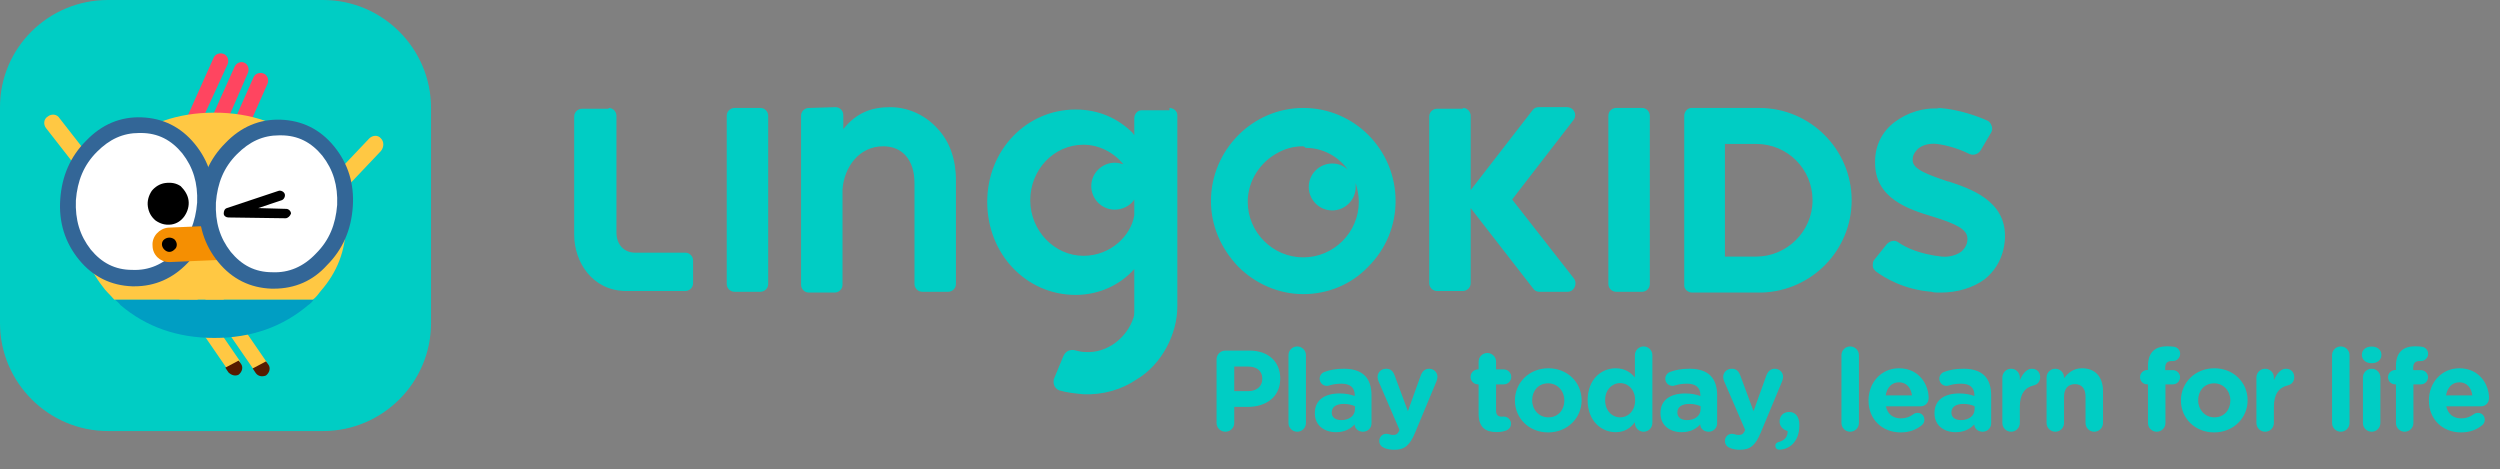 <svg width="261" height="49" viewBox="0 0 261 49" fill="none" xmlns="http://www.w3.org/2000/svg">
<rect x="0" y="0" width="261" height="49" fill="#808080" stroke="none"/>
<path fill-rule="evenodd" clip-rule="evenodd" d="M122.096 11.27C122.505 11.27 122.913 11.597 122.913 12.005V12.087V32.014C122.913 34.873 121.28 38.058 118.666 39.609C117.114 40.671 115.154 41.243 113.113 41.161C112.296 41.08 111.397 40.998 110.581 40.753C110.172 40.59 109.927 40.181 110.009 39.691V39.609L110.989 37.241C111.397 36.261 112.296 36.588 112.296 36.588C112.623 36.669 112.949 36.751 113.276 36.751C115.644 36.914 117.686 35.199 118.339 33.158C118.421 32.913 118.421 32.668 118.421 32.423V32.178V28.094C116.869 29.809 114.664 30.789 112.296 30.789C107.151 30.789 103.067 26.542 103.067 21.07C103.067 15.68 107.151 11.434 112.296 11.434C114.664 11.434 116.706 12.332 118.258 13.884L118.421 14.129V12.332C118.421 11.924 118.748 11.515 119.156 11.515H119.238H122.096V11.27ZM136.062 11.27C141.37 11.27 145.699 15.599 145.699 20.989C145.699 23.521 144.719 25.971 142.84 27.849C141.044 29.727 138.593 30.707 136.062 30.707C133.53 30.707 131.08 29.646 129.283 27.849C127.486 25.971 126.425 23.602 126.425 20.989C126.425 15.68 130.753 11.27 136.062 11.27ZM152.722 11.27C153.212 11.27 153.539 11.678 153.539 12.087V19.846L159.991 11.515C160.154 11.27 160.399 11.188 160.644 11.188H163.584C164.319 11.188 164.728 12.005 164.238 12.577L157.868 20.826L164.319 29.074C164.728 29.646 164.319 30.462 163.666 30.462H160.726C160.481 30.462 160.236 30.381 160.073 30.136L153.539 21.724V29.564C153.539 30.054 153.131 30.381 152.722 30.381H150.027C149.537 30.381 149.211 29.973 149.211 29.564V12.168C149.211 11.678 149.619 11.352 150.027 11.352H152.722V11.27ZM183.675 11.27C188.984 11.27 193.312 15.599 193.312 20.907C193.312 26.134 189.147 30.381 183.92 30.544H183.675H176.652C176.243 30.544 175.835 30.218 175.835 29.809V29.727V12.087C175.835 11.678 176.162 11.27 176.57 11.27H176.652H183.675ZM171.425 11.27C171.915 11.27 172.241 11.678 172.241 12.087V29.646C172.241 30.136 171.833 30.462 171.425 30.462H168.73C168.24 30.462 167.913 30.054 167.913 29.646V12.087C167.913 11.597 168.321 11.27 168.73 11.27H171.425ZM79.383 11.27C79.873 11.27 80.2 11.678 80.2 12.087V29.646C80.2 30.136 79.791 30.462 79.383 30.462H76.688C76.198 30.462 75.871 30.054 75.871 29.646V12.087C75.871 11.597 76.279 11.27 76.688 11.27H79.383ZM63.539 11.27C64.029 11.27 64.356 11.678 64.356 12.087V24.256C64.356 25.562 65.172 26.379 66.316 26.379H71.543C72.033 26.379 72.359 26.787 72.359 27.196V29.564C72.359 30.054 71.951 30.381 71.543 30.381C70.808 30.381 65.254 30.381 65.254 30.381C61.824 30.299 59.946 27.359 59.946 24.501V12.168C59.946 11.678 60.354 11.352 60.762 11.352H63.539V11.27ZM202.132 11.27H202.459C204.583 11.434 206.543 12.168 207.441 12.577C207.686 12.659 207.849 12.903 207.931 13.149C208.013 13.394 208.013 13.639 207.849 13.884L206.788 15.68C206.543 16.089 206.053 16.252 205.644 16.089C204.828 15.68 203.521 15.19 202.214 15.027C201.479 14.945 200.744 15.109 200.254 15.517C199.927 15.844 199.682 16.17 199.682 16.66V16.742C199.682 17.722 201.479 18.294 203.358 18.947H203.439C205.644 19.682 209.401 20.907 209.319 24.746V24.827C209.238 26.624 208.503 28.094 207.196 29.156C205.971 30.054 204.338 30.544 202.623 30.544C202.541 30.544 202.459 30.544 202.378 30.544C202.133 30.544 201.887 30.544 201.642 30.462C198.702 30.218 196.742 28.992 195.844 28.339C195.681 28.176 195.517 28.012 195.517 27.767C195.517 27.522 195.517 27.277 195.681 27.114L196.987 25.481C197.314 25.154 197.804 24.991 198.212 25.317C199.029 25.889 200.499 26.542 202.704 26.787C203.521 26.869 204.338 26.624 204.828 26.216C205.154 25.889 205.399 25.481 205.399 24.991V24.909C205.399 23.929 204.174 23.357 201.806 22.622C199.356 21.887 195.681 20.744 195.762 16.905V16.824C195.762 15.19 196.497 13.72 197.804 12.74C199.111 11.76 200.826 11.188 202.541 11.352L202.132 11.27ZM87.223 11.188C87.713 11.188 88.04 11.597 88.04 12.005V13.475C89.428 11.76 90.98 11.188 92.94 11.188C94.9 11.188 96.697 12.087 97.922 13.475C99.147 14.782 99.8 16.66 99.8 18.784V29.646C99.8 30.136 99.392 30.462 98.984 30.462H96.289C95.799 30.462 95.472 30.054 95.472 29.646V19.11C95.472 16.742 94.247 15.272 92.205 15.272C89.673 15.272 88.122 17.477 87.958 19.764V29.727C87.958 30.218 87.55 30.544 87.142 30.544H84.447C83.956 30.544 83.63 30.136 83.63 29.727V12.087C83.63 11.597 84.038 11.27 84.447 11.27L87.223 11.188ZM135.98 15.272C135.082 15.272 134.183 15.517 133.448 15.925C131.57 16.905 130.263 18.865 130.263 21.07C130.263 24.256 132.877 26.869 136.062 26.869C139.247 26.869 141.86 24.256 141.86 21.07C141.86 20.335 141.697 19.682 141.534 19.11C141.534 19.274 141.534 19.355 141.534 19.519C141.534 20.907 140.39 21.969 139.083 21.969C137.695 21.969 136.633 20.826 136.633 19.519C136.633 18.13 137.777 17.069 139.083 17.069C139.737 17.069 140.309 17.314 140.717 17.722C139.737 16.334 138.103 15.435 136.307 15.435C136.143 15.272 136.062 15.272 135.98 15.272ZM183.348 15.027H180.082V26.787H183.348C186.534 26.787 189.229 24.174 189.229 20.907C189.229 17.64 186.615 15.027 183.348 15.027ZM113.113 15.109C110.009 15.109 107.559 17.722 107.559 20.907C107.559 24.092 110.091 26.706 113.113 26.706C115.971 26.706 118.094 24.582 118.421 22.459V22.296V20.826C118.013 21.479 117.196 21.887 116.379 21.887C114.991 21.887 113.929 20.744 113.929 19.437C113.929 18.049 115.073 16.987 116.379 16.987C116.706 16.987 117.033 17.069 117.278 17.15C116.298 15.925 114.746 15.109 113.113 15.109Z" fill="#00CDC4"/>
<path fill-rule="evenodd" clip-rule="evenodd" d="M11.27 0H33.73C39.937 0 45 5.064 45 11.27V33.73C45 39.937 39.937 45 33.73 45H11.27C5.064 45 0 39.937 0 33.73V11.189C0 4.982 5.064 0 11.27 0Z" fill="#00CDC4"/>
<path fill-rule="evenodd" clip-rule="evenodd" d="M19.927 14.129C19.846 14.129 19.682 14.129 19.601 14.047C19.192 13.883 19.029 13.393 19.192 12.985L22.296 6.043C22.459 5.635 22.949 5.472 23.358 5.635C23.766 5.798 23.929 6.288 23.766 6.697L20.581 13.639C20.499 13.965 20.172 14.129 19.927 14.129Z" fill="#FF4560"/>
<path fill-rule="evenodd" clip-rule="evenodd" d="M22.459 14.292C22.378 14.292 22.214 14.292 22.133 14.21C21.724 14.047 21.561 13.557 21.724 13.149L24.501 6.942C24.664 6.615 25.073 6.37 25.481 6.533C25.889 6.697 26.053 7.187 25.889 7.595L23.194 13.802C23.031 14.129 22.704 14.292 22.459 14.292Z" fill="#FF4560"/>
<path fill-rule="evenodd" clip-rule="evenodd" d="M24.664 14.945C24.583 14.945 24.419 14.945 24.338 14.864C23.929 14.7 23.766 14.21 23.929 13.802L26.461 8.085C26.624 7.677 27.114 7.514 27.523 7.677C27.931 7.84 28.094 8.33 27.931 8.739L25.399 14.455C25.236 14.782 24.991 14.945 24.664 14.945Z" fill="#FF4560"/>
<path fill-rule="evenodd" clip-rule="evenodd" d="M34.628 20.825C34.383 20.825 34.22 20.744 33.975 20.58C33.648 20.254 33.648 19.682 33.975 19.274L38.548 14.455C38.875 14.129 39.446 14.047 39.773 14.455C40.1 14.782 40.1 15.354 39.773 15.762L35.281 20.499C35.118 20.744 34.873 20.825 34.628 20.825Z" fill="#FFC843"/>
<path fill-rule="evenodd" clip-rule="evenodd" d="M11.352 21.152C11.107 21.152 10.862 21.07 10.617 20.825L4.819 13.393C4.492 12.985 4.574 12.413 4.982 12.168C5.39 11.842 5.962 11.923 6.207 12.332L12.005 19.764C12.332 20.172 12.251 20.744 11.842 20.989C11.76 21.07 11.597 21.152 11.352 21.152Z" fill="#FFC843"/>
<path fill-rule="evenodd" clip-rule="evenodd" d="M19.519 29.646C19.274 29.319 18.784 29.156 18.457 29.483C18.131 29.728 18.049 30.218 18.294 30.626L23.684 38.466L25.073 37.731L19.519 29.646Z" fill="#FFC843"/>
<path fill-rule="evenodd" clip-rule="evenodd" d="M24.909 39.12C24.991 39.12 24.991 39.12 24.909 39.12C25.318 38.793 25.399 38.303 25.154 37.976L24.909 37.649L23.521 38.384L23.848 38.874C24.174 39.201 24.583 39.283 24.909 39.12Z" fill="#561B00"/>
<path fill-rule="evenodd" clip-rule="evenodd" d="M22.296 29.728C22.051 29.401 21.561 29.238 21.234 29.565C20.907 29.81 20.826 30.3 21.071 30.708L26.461 38.548L27.849 37.813L22.296 29.728Z" fill="#FFC843"/>
<path fill-rule="evenodd" clip-rule="evenodd" d="M27.768 39.202C28.176 38.875 28.258 38.385 28.013 38.058L27.768 37.731L26.379 38.467L26.706 38.956C26.951 39.283 27.359 39.365 27.768 39.202Z" fill="#561B00"/>
<path fill-rule="evenodd" clip-rule="evenodd" d="M32.178 31.851C32.423 31.688 32.586 31.524 32.75 31.279H12.005C12.169 31.443 12.414 31.606 12.577 31.851C15.272 34.138 18.539 35.281 22.378 35.281C26.216 35.281 29.483 34.138 32.178 31.851Z" fill="#009EC3"/>
<path fill-rule="evenodd" clip-rule="evenodd" d="M22.378 11.761C18.539 11.761 15.272 12.904 12.577 15.191C9.882 17.478 8.494 20.254 8.494 23.521C8.494 25.89 9.229 28.013 10.699 29.891C11.025 30.381 11.515 30.79 11.924 31.28H32.668C32.995 31.035 33.24 30.708 33.485 30.381C35.2 28.421 36.098 26.135 36.098 23.521C36.098 20.254 34.71 17.478 32.014 15.191C29.483 12.904 26.216 11.761 22.378 11.761Z" fill="#FFC843"/>
<path fill-rule="evenodd" clip-rule="evenodd" d="M14.7 12.986C12.74 12.904 11.025 13.639 9.474 15.191C8.004 16.742 7.187 18.621 7.024 20.826C6.942 23.031 7.514 24.909 8.82 26.543C10.127 28.176 11.76 28.993 13.802 28.993C15.762 29.075 17.477 28.34 19.029 26.788C20.499 25.236 21.316 23.358 21.479 21.153C21.642 18.948 20.989 17.069 19.682 15.436C18.294 13.884 16.661 13.067 14.7 12.986Z" fill="white"/>
<path fill-rule="evenodd" clip-rule="evenodd" d="M14.537 13.884C12.822 13.884 11.434 14.537 10.127 15.844C8.739 17.233 8.085 18.866 7.922 20.908C7.84 22.949 8.33 24.583 9.474 26.053C10.617 27.441 12.005 28.176 13.802 28.176C15.517 28.258 17.069 27.605 18.376 26.216C19.764 24.828 20.417 23.194 20.581 21.153C20.662 19.111 20.172 17.477 19.029 16.008C17.886 14.619 16.497 13.884 14.7 13.884C14.619 13.884 14.537 13.884 14.537 13.884ZM14.047 29.891C13.966 29.891 13.884 29.891 13.802 29.891C11.597 29.81 9.719 28.911 8.249 27.115C6.779 25.318 6.125 23.194 6.289 20.826C6.452 18.376 7.35 16.334 8.984 14.701C10.617 12.986 12.577 12.169 14.782 12.251C16.987 12.332 18.866 13.231 20.336 15.027C21.806 16.824 22.459 18.948 22.296 21.316C22.133 23.766 21.234 25.808 19.601 27.441C18.049 29.075 16.171 29.891 14.047 29.891Z" fill="#336697"/>
<path fill-rule="evenodd" clip-rule="evenodd" d="M17.232 19.11C16.661 19.192 16.171 19.519 15.844 19.927C15.517 20.417 15.354 20.989 15.436 21.561C15.517 22.132 15.762 22.622 16.252 23.031C16.742 23.357 17.232 23.521 17.886 23.439C18.457 23.357 18.947 23.031 19.274 22.541C19.601 22.051 19.764 21.479 19.682 20.907C19.601 20.336 19.274 19.846 18.866 19.437C18.376 19.11 17.886 19.029 17.232 19.11Z" fill="black"/>
<path fill-rule="evenodd" clip-rule="evenodd" d="M17.641 27.359C16.742 27.359 15.926 26.624 15.926 25.644C15.844 24.664 16.661 23.847 17.559 23.766L27.114 23.357C28.094 23.276 28.911 24.092 28.911 25.072C28.993 26.052 28.176 26.869 27.278 26.951L17.722 27.359C17.722 27.359 17.722 27.359 17.641 27.359Z" fill="#F58F02"/>
<path fill-rule="evenodd" clip-rule="evenodd" d="M29.319 13.231C27.359 13.149 25.644 13.884 24.093 15.436C22.622 16.988 21.806 18.866 21.642 21.071C21.561 23.276 22.133 25.154 23.439 26.788C24.746 28.421 26.379 29.238 28.421 29.238C30.381 29.32 32.096 28.585 33.648 27.033C35.118 25.481 35.935 23.603 36.098 21.398C36.18 19.193 35.608 17.314 34.301 15.681C32.913 14.129 31.279 13.312 29.319 13.231Z" fill="white"/>
<path fill-rule="evenodd" clip-rule="evenodd" d="M29.156 14.129C27.441 14.129 26.053 14.783 24.746 16.089C23.358 17.478 22.704 19.111 22.541 21.153C22.459 23.195 22.949 24.828 24.093 26.298C25.236 27.686 26.624 28.421 28.421 28.421C30.136 28.503 31.688 27.85 32.995 26.461C34.383 25.073 35.036 23.439 35.2 21.398C35.281 19.356 34.791 17.723 33.648 16.253C32.505 14.864 31.116 14.129 29.319 14.129C29.238 14.129 29.156 14.129 29.156 14.129ZM28.584 30.137C28.503 30.137 28.421 30.137 28.339 30.137C26.134 30.055 24.256 29.156 22.786 27.36C21.316 25.563 20.662 23.439 20.826 21.071C20.989 18.621 21.887 16.579 23.521 14.946C25.154 13.231 27.114 12.414 29.319 12.496C31.524 12.578 33.403 13.476 34.873 15.273C36.343 17.069 36.996 19.193 36.833 21.561C36.67 24.011 35.771 26.053 34.138 27.686C32.668 29.32 30.789 30.137 28.584 30.137Z" fill="#336697"/>
<path fill-rule="evenodd" clip-rule="evenodd" d="M18.212 24.991C18.539 25.318 18.539 25.808 18.212 26.053C17.886 26.38 17.477 26.38 17.151 26.053C16.824 25.726 16.824 25.236 17.151 24.991C17.477 24.746 17.886 24.746 18.212 24.991Z" fill="black"/>
<path fill-rule="evenodd" clip-rule="evenodd" d="M29.809 22.786L23.848 22.704C23.602 22.704 23.358 22.541 23.358 22.296C23.358 22.051 23.439 21.806 23.684 21.724L29.074 19.927C29.319 19.846 29.646 20.009 29.728 20.254C29.809 20.499 29.646 20.826 29.401 20.907L26.951 21.724L29.891 21.806C30.136 21.806 30.381 22.051 30.381 22.296C30.299 22.541 30.054 22.786 29.809 22.786Z" fill="black"/>
<path d="M127.008 44.148C127.008 44.664 127.416 45.072 127.932 45.072C128.448 45.072 128.856 44.664 128.856 44.148V42.48H130.26C132.144 42.48 133.656 41.472 133.656 39.528V39.504C133.656 37.788 132.444 36.6 130.44 36.6H127.932C127.416 36.6 127.008 37.008 127.008 37.524V44.148ZM128.856 40.836V38.268H130.284C131.208 38.268 131.784 38.712 131.784 39.54V39.564C131.784 40.284 131.244 40.836 130.32 40.836H128.856ZM134.516 44.16C134.516 44.664 134.924 45.072 135.428 45.072C135.932 45.072 136.34 44.664 136.34 44.16V37.08C136.34 36.576 135.932 36.168 135.428 36.168C134.924 36.168 134.516 36.576 134.516 37.08V44.16ZM139.477 45.12C140.365 45.12 140.977 44.796 141.421 44.304V44.316C141.421 44.7 141.769 45.072 142.297 45.072C142.789 45.072 143.185 44.688 143.185 44.196V41.268C143.185 40.404 142.969 39.696 142.489 39.216C142.033 38.76 141.313 38.496 140.317 38.496C139.465 38.496 138.841 38.616 138.265 38.832C137.977 38.94 137.773 39.216 137.773 39.54C137.773 39.96 138.109 40.284 138.529 40.284C138.613 40.284 138.685 40.272 138.793 40.236C139.141 40.128 139.549 40.056 140.053 40.056C140.965 40.056 141.433 40.476 141.433 41.232V41.34C140.977 41.184 140.509 41.076 139.861 41.076C138.337 41.076 137.269 41.724 137.269 43.128V43.152C137.269 44.424 138.265 45.12 139.477 45.12ZM140.029 43.86C139.441 43.86 139.033 43.572 139.033 43.08V43.056C139.033 42.48 139.513 42.168 140.293 42.168C140.737 42.168 141.145 42.264 141.457 42.408V42.732C141.457 43.392 140.881 43.86 140.029 43.86ZM145.569 46.956C146.661 46.956 147.201 46.464 147.741 45.156L149.985 39.768C150.021 39.684 150.069 39.48 150.069 39.336C150.069 38.856 149.673 38.496 149.205 38.496C148.737 38.496 148.473 38.808 148.329 39.192L146.985 42.924L145.593 39.18C145.437 38.748 145.173 38.496 144.717 38.496C144.213 38.496 143.817 38.856 143.817 39.372C143.817 39.492 143.865 39.672 143.913 39.792L146.109 44.88L146.049 45.024C145.881 45.348 145.725 45.408 145.401 45.408C145.269 45.408 145.173 45.384 145.017 45.336C144.945 45.312 144.861 45.288 144.717 45.288C144.345 45.288 143.997 45.588 143.997 46.032C143.997 46.476 144.309 46.692 144.573 46.788C144.873 46.896 145.161 46.956 145.569 46.956ZM156.238 45.108C156.634 45.108 156.946 45.06 157.282 44.928C157.534 44.832 157.75 44.568 157.75 44.244C157.75 43.824 157.402 43.488 156.994 43.488C156.958 43.488 156.838 43.5 156.778 43.5C156.37 43.5 156.19 43.296 156.19 42.876V40.128H156.994C157.426 40.128 157.774 39.78 157.774 39.348C157.774 38.916 157.426 38.568 156.994 38.568H156.19V37.764C156.19 37.26 155.782 36.852 155.278 36.852C154.774 36.852 154.366 37.26 154.366 37.764V38.568H154.306C153.874 38.568 153.526 38.916 153.526 39.348C153.526 39.78 153.874 40.128 154.306 40.128H154.366V43.176C154.366 44.664 155.122 45.108 156.238 45.108ZM161.627 45.144C163.631 45.144 165.119 43.644 165.119 41.796V41.772C165.119 39.924 163.643 38.448 161.651 38.448C159.647 38.448 158.159 39.948 158.159 41.796V41.82C158.159 43.668 159.635 45.144 161.627 45.144ZM161.651 43.572C160.643 43.572 159.959 42.744 159.959 41.796V41.772C159.959 40.824 160.583 40.02 161.627 40.02C162.635 40.02 163.319 40.848 163.319 41.796V41.82C163.319 42.768 162.695 43.572 161.651 43.572ZM172.507 37.08C172.507 36.576 172.099 36.168 171.595 36.168C171.091 36.168 170.683 36.576 170.683 37.08V39.408C170.251 38.892 169.651 38.448 168.679 38.448C167.155 38.448 165.751 39.624 165.751 41.772V41.796C165.751 43.944 167.179 45.12 168.679 45.12C169.627 45.12 170.239 44.676 170.683 44.076V44.16C170.683 44.664 171.091 45.072 171.595 45.072C172.099 45.072 172.507 44.664 172.507 44.16V37.08ZM169.147 39.996C169.999 39.996 170.707 40.704 170.707 41.772V41.796C170.707 42.864 169.999 43.572 169.147 43.572C168.295 43.572 167.575 42.864 167.575 41.796V41.772C167.575 40.692 168.295 39.996 169.147 39.996ZM175.561 45.12C176.449 45.12 177.061 44.796 177.505 44.304V44.316C177.505 44.7 177.853 45.072 178.381 45.072C178.873 45.072 179.269 44.688 179.269 44.196V41.268C179.269 40.404 179.053 39.696 178.573 39.216C178.117 38.76 177.397 38.496 176.401 38.496C175.549 38.496 174.925 38.616 174.349 38.832C174.061 38.94 173.857 39.216 173.857 39.54C173.857 39.96 174.193 40.284 174.613 40.284C174.697 40.284 174.769 40.272 174.877 40.236C175.225 40.128 175.633 40.056 176.137 40.056C177.049 40.056 177.517 40.476 177.517 41.232V41.34C177.061 41.184 176.593 41.076 175.945 41.076C174.421 41.076 173.353 41.724 173.353 43.128V43.152C173.353 44.424 174.349 45.12 175.561 45.12ZM176.113 43.86C175.525 43.86 175.117 43.572 175.117 43.08V43.056C175.117 42.48 175.597 42.168 176.377 42.168C176.821 42.168 177.229 42.264 177.541 42.408V42.732C177.541 43.392 176.965 43.86 176.113 43.86ZM181.653 46.956C182.745 46.956 183.285 46.464 183.825 45.156L186.069 39.768C186.105 39.684 186.153 39.48 186.153 39.336C186.153 38.856 185.757 38.496 185.289 38.496C184.821 38.496 184.557 38.808 184.413 39.192L183.069 42.924L181.677 39.18C181.521 38.748 181.257 38.496 180.801 38.496C180.297 38.496 179.901 38.856 179.901 39.372C179.901 39.492 179.949 39.672 179.997 39.792L182.193 44.88L182.133 45.024C181.965 45.348 181.809 45.408 181.485 45.408C181.353 45.408 181.257 45.384 181.101 45.336C181.029 45.312 180.945 45.288 180.801 45.288C180.429 45.288 180.081 45.588 180.081 46.032C180.081 46.476 180.393 46.692 180.657 46.788C180.957 46.896 181.245 46.956 181.653 46.956ZM185.345 46.536C185.345 46.752 185.477 46.944 185.801 46.944C186.245 46.944 186.785 46.728 187.145 46.368C187.589 45.924 187.853 45.276 187.853 44.4V44.352C187.853 43.524 187.457 43.008 186.785 43.008C186.185 43.008 185.789 43.428 185.789 43.992V44.016C185.789 44.532 186.209 44.892 186.629 45C186.653 45.576 186.317 45.996 185.705 46.14C185.501 46.188 185.345 46.32 185.345 46.536ZM192.248 44.16C192.248 44.664 192.656 45.072 193.16 45.072C193.664 45.072 194.072 44.664 194.072 44.16V37.08C194.072 36.576 193.664 36.168 193.16 36.168C192.656 36.168 192.248 36.576 192.248 37.08V44.16ZM196.862 41.28C197.006 40.452 197.498 39.912 198.254 39.912C199.022 39.912 199.502 40.464 199.61 41.28H196.862ZM200.666 44.364C200.798 44.244 200.906 44.064 200.906 43.824C200.906 43.416 200.606 43.104 200.198 43.104C200.006 43.104 199.886 43.152 199.754 43.248C199.382 43.524 198.962 43.68 198.458 43.68C197.642 43.68 197.066 43.248 196.886 42.42H200.498C200.978 42.42 201.35 42.072 201.35 41.544C201.35 40.212 200.402 38.448 198.254 38.448C196.382 38.448 195.074 39.96 195.074 41.796V41.82C195.074 43.788 196.502 45.144 198.434 45.144C199.37 45.144 200.102 44.844 200.666 44.364ZM204.169 45.12C205.057 45.12 205.669 44.796 206.113 44.304V44.316C206.113 44.7 206.461 45.072 206.989 45.072C207.481 45.072 207.877 44.688 207.877 44.196V41.268C207.877 40.404 207.661 39.696 207.181 39.216C206.725 38.76 206.005 38.496 205.009 38.496C204.157 38.496 203.533 38.616 202.957 38.832C202.669 38.94 202.465 39.216 202.465 39.54C202.465 39.96 202.801 40.284 203.221 40.284C203.305 40.284 203.377 40.272 203.485 40.236C203.833 40.128 204.241 40.056 204.745 40.056C205.657 40.056 206.125 40.476 206.125 41.232V41.34C205.669 41.184 205.201 41.076 204.553 41.076C203.029 41.076 201.961 41.724 201.961 43.128V43.152C201.961 44.424 202.957 45.12 204.169 45.12ZM204.721 43.86C204.133 43.86 203.725 43.572 203.725 43.08V43.056C203.725 42.48 204.205 42.168 204.985 42.168C205.429 42.168 205.837 42.264 206.149 42.408V42.732C206.149 43.392 205.573 43.86 204.721 43.86ZM209.046 44.16C209.046 44.664 209.454 45.072 209.958 45.072C210.462 45.072 210.87 44.664 210.87 44.16V42.456C210.87 41.16 211.386 40.452 212.31 40.236C212.682 40.152 212.994 39.864 212.994 39.384C212.994 38.868 212.67 38.496 212.106 38.496C211.566 38.496 211.134 39.072 210.87 39.696V39.408C210.87 38.904 210.462 38.496 209.958 38.496C209.454 38.496 209.046 38.904 209.046 39.408V44.16ZM213.662 44.16C213.662 44.664 214.07 45.072 214.574 45.072C215.078 45.072 215.486 44.664 215.486 44.16V41.412C215.486 40.548 215.93 40.104 216.626 40.104C217.322 40.104 217.73 40.548 217.73 41.412V44.16C217.73 44.664 218.138 45.072 218.642 45.072C219.146 45.072 219.554 44.664 219.554 44.16V40.836C219.554 39.36 218.75 38.448 217.37 38.448C216.446 38.448 215.906 38.94 215.486 39.48V39.408C215.486 38.904 215.078 38.496 214.574 38.496C214.07 38.496 213.662 38.904 213.662 39.408V44.16ZM224.248 44.16C224.248 44.664 224.656 45.072 225.16 45.072C225.664 45.072 226.072 44.664 226.072 44.16V40.128H226.84C227.26 40.128 227.596 39.804 227.596 39.384C227.596 38.964 227.26 38.64 226.84 38.64H226.048V38.388C226.048 37.908 226.288 37.692 226.708 37.692H226.864C227.272 37.692 227.608 37.344 227.608 36.936C227.608 36.528 227.296 36.252 226.984 36.204C226.78 36.168 226.528 36.156 226.24 36.156C225.592 36.156 225.1 36.324 224.764 36.66C224.428 36.996 224.248 37.512 224.248 38.22V38.628H224.176C223.756 38.628 223.42 38.964 223.42 39.384C223.42 39.804 223.756 40.128 224.176 40.128H224.248V44.16ZM231.157 45.144C233.161 45.144 234.649 43.644 234.649 41.796V41.772C234.649 39.924 233.173 38.448 231.181 38.448C229.177 38.448 227.689 39.948 227.689 41.796V41.82C227.689 43.668 229.165 45.144 231.157 45.144ZM231.181 43.572C230.173 43.572 229.489 42.744 229.489 41.796V41.772C229.489 40.824 230.113 40.02 231.157 40.02C232.165 40.02 232.849 40.848 232.849 41.796V41.82C232.849 42.768 232.225 43.572 231.181 43.572ZM235.57 44.16C235.57 44.664 235.978 45.072 236.482 45.072C236.986 45.072 237.394 44.664 237.394 44.16V42.456C237.394 41.16 237.91 40.452 238.834 40.236C239.206 40.152 239.518 39.864 239.518 39.384C239.518 38.868 239.194 38.496 238.63 38.496C238.09 38.496 237.658 39.072 237.394 39.696V39.408C237.394 38.904 236.986 38.496 236.482 38.496C235.978 38.496 235.57 38.904 235.57 39.408V44.16ZM243.467 44.16C243.467 44.664 243.875 45.072 244.379 45.072C244.883 45.072 245.291 44.664 245.291 44.16V37.08C245.291 36.576 244.883 36.168 244.379 36.168C243.875 36.168 243.467 36.576 243.467 37.08V44.16ZM246.58 37.056C246.58 37.584 247.024 37.92 247.6 37.92C248.176 37.92 248.62 37.584 248.62 37.056V37.032C248.62 36.504 248.176 36.18 247.6 36.18C247.024 36.18 246.58 36.504 246.58 37.032V37.056ZM246.688 44.16C246.688 44.664 247.096 45.072 247.6 45.072C248.104 45.072 248.512 44.664 248.512 44.16V39.408C248.512 38.904 248.104 38.496 247.6 38.496C247.096 38.496 246.688 38.904 246.688 39.408V44.16ZM250.137 44.16C250.137 44.664 250.545 45.072 251.049 45.072C251.553 45.072 251.961 44.664 251.961 44.16V40.128H252.729C253.149 40.128 253.485 39.804 253.485 39.384C253.485 38.964 253.149 38.64 252.729 38.64H251.937V38.388C251.937 37.908 252.177 37.692 252.597 37.692H252.753C253.161 37.692 253.497 37.344 253.497 36.936C253.497 36.528 253.185 36.252 252.873 36.204C252.669 36.168 252.417 36.156 252.129 36.156C251.481 36.156 250.989 36.324 250.653 36.66C250.317 36.996 250.137 37.512 250.137 38.22V38.628H250.065C249.645 38.628 249.309 38.964 249.309 39.384C249.309 39.804 249.645 40.128 250.065 40.128H250.137V44.16ZM255.366 41.28C255.51 40.452 256.002 39.912 256.758 39.912C257.526 39.912 258.006 40.464 258.114 41.28H255.366ZM259.17 44.364C259.302 44.244 259.41 44.064 259.41 43.824C259.41 43.416 259.11 43.104 258.702 43.104C258.51 43.104 258.39 43.152 258.258 43.248C257.886 43.524 257.466 43.68 256.962 43.68C256.146 43.68 255.57 43.248 255.39 42.42H259.002C259.482 42.42 259.854 42.072 259.854 41.544C259.854 40.212 258.906 38.448 256.758 38.448C254.886 38.448 253.578 39.96 253.578 41.796V41.82C253.578 43.788 255.006 45.144 256.938 45.144C257.874 45.144 258.606 44.844 259.17 44.364Z" fill="#00CDC4"/>
</svg>
